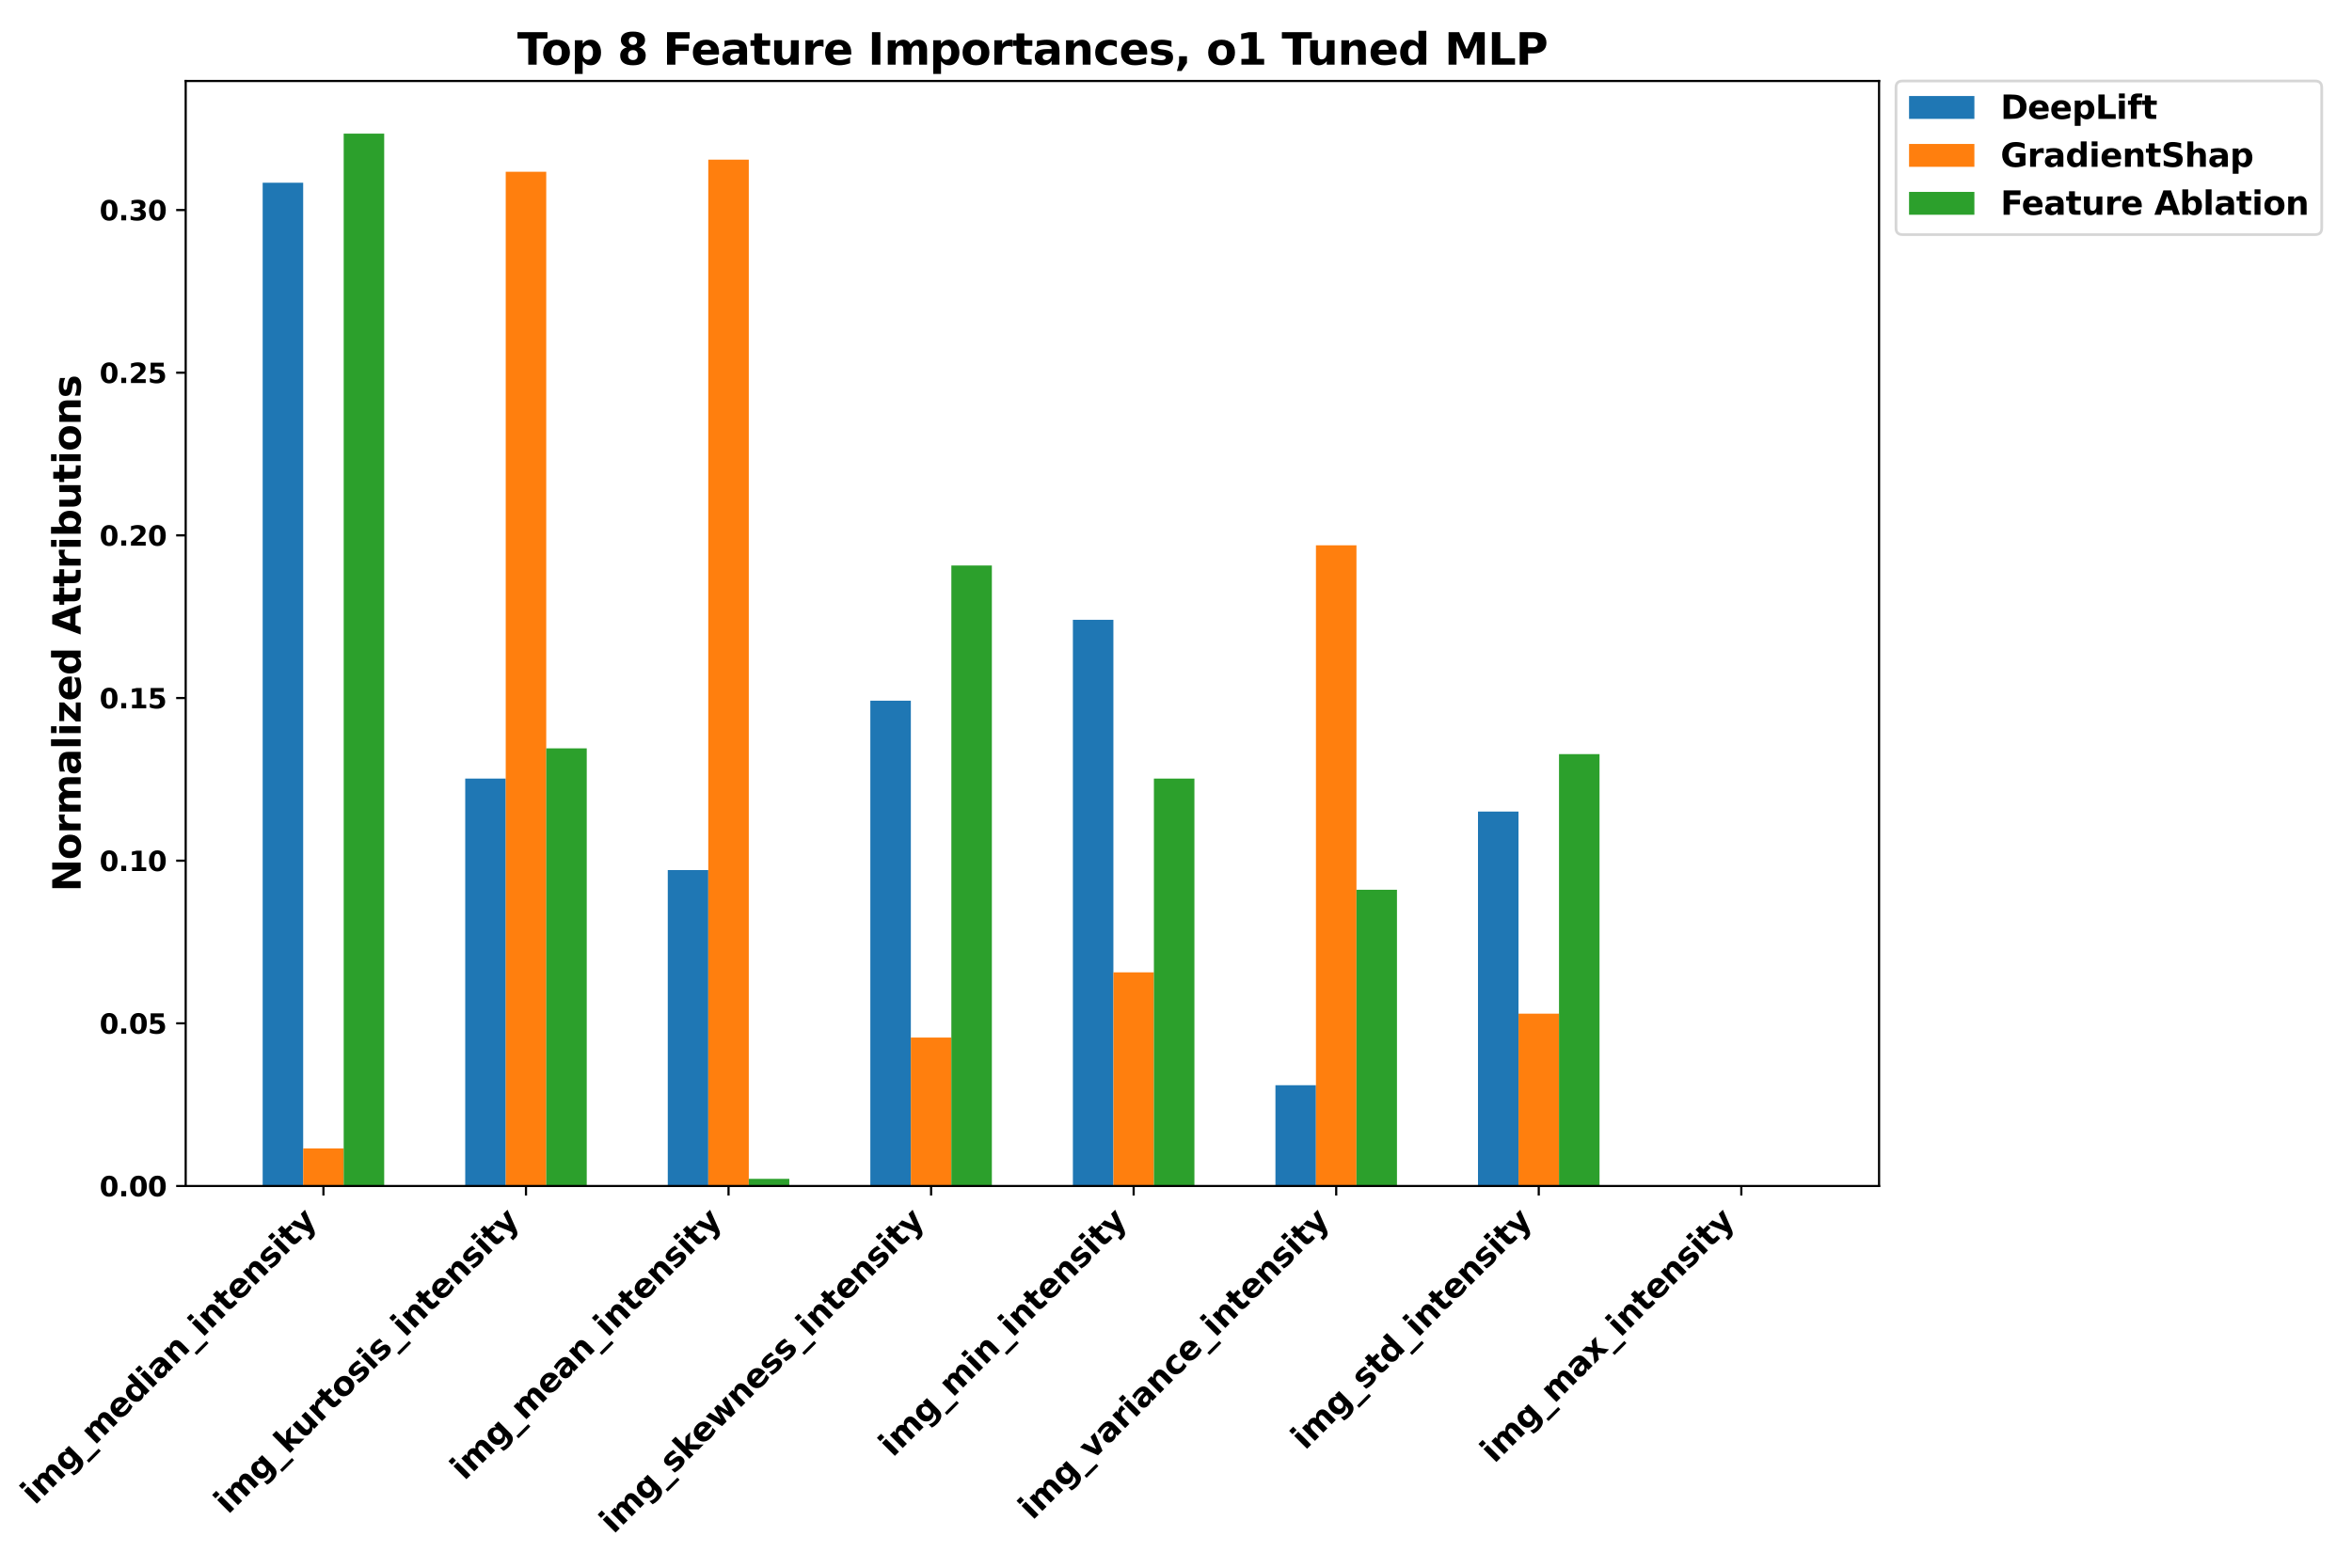 <?xml version="1.0" encoding="utf-8" standalone="no"?>
<!DOCTYPE svg PUBLIC "-//W3C//DTD SVG 1.1//EN"
  "http://www.w3.org/Graphics/SVG/1.1/DTD/svg11.dtd">
<svg xmlns:xlink="http://www.w3.org/1999/xlink" width="864pt" height="576pt" viewBox="0 0 864 576" xmlns="http://www.w3.org/2000/svg" version="1.1">
 <defs>
  <style type="text/css">*{stroke-linejoin: round; stroke-linecap: butt}</style>
 </defs>
 <g id="figure_1">
  <g id="patch_1">
   <path d="M 0 576 
L 864 576 
L 864 0 
L 0 0 
z
" style="fill: #ffffff"/>
  </g>
  <g id="axes_1">
   <g id="patch_2">
    <path d="M 68.213 435.757 
L 690.264 435.757 
L 690.264 29.76 
L 68.213 29.76 
z
" style="fill: #ffffff"/>
   </g>
   <g id="patch_3">
    <path d="M 96.488 435.757 
L 111.37 435.757 
L 111.37 67.148 
L 96.488 67.148 
z
" clip-path="url(#p196ca2ecf4)" style="fill: #1f77b4"/>
   </g>
   <g id="patch_4">
    <path d="M 170.896 435.757 
L 185.778 435.757 
L 185.778 286.071 
L 170.896 286.071 
z
" clip-path="url(#p196ca2ecf4)" style="fill: #1f77b4"/>
   </g>
   <g id="patch_5">
    <path d="M 245.304 435.757 
L 260.186 435.757 
L 260.186 319.686 
L 245.304 319.686 
z
" clip-path="url(#p196ca2ecf4)" style="fill: #1f77b4"/>
   </g>
   <g id="patch_6">
    <path d="M 319.712 435.757 
L 334.594 435.757 
L 334.594 257.449 
L 319.712 257.449 
z
" clip-path="url(#p196ca2ecf4)" style="fill: #1f77b4"/>
   </g>
   <g id="patch_7">
    <path d="M 394.12 435.757 
L 409.002 435.757 
L 409.002 227.733 
L 394.12 227.733 
z
" clip-path="url(#p196ca2ecf4)" style="fill: #1f77b4"/>
   </g>
   <g id="patch_8">
    <path d="M 468.528 435.757 
L 483.41 435.757 
L 483.41 398.725 
L 468.528 398.725 
z
" clip-path="url(#p196ca2ecf4)" style="fill: #1f77b4"/>
   </g>
   <g id="patch_9">
    <path d="M 542.936 435.757 
L 557.818 435.757 
L 557.818 298.192 
L 542.936 298.192 
z
" clip-path="url(#p196ca2ecf4)" style="fill: #1f77b4"/>
   </g>
   <g id="patch_10">
    <path d="M 617.344 435.757 
L 632.226 435.757 
L 632.226 435.757 
L 617.344 435.757 
z
" clip-path="url(#p196ca2ecf4)" style="fill: #1f77b4"/>
   </g>
   <g id="patch_11">
    <path d="M 111.37 435.757 
L 126.252 435.757 
L 126.252 421.962 
L 111.37 421.962 
z
" clip-path="url(#p196ca2ecf4)" style="fill: #ff7f0e"/>
   </g>
   <g id="patch_12">
    <path d="M 185.778 435.757 
L 200.66 435.757 
L 200.66 63.115 
L 185.778 63.115 
z
" clip-path="url(#p196ca2ecf4)" style="fill: #ff7f0e"/>
   </g>
   <g id="patch_13">
    <path d="M 260.186 435.757 
L 275.068 435.757 
L 275.068 58.66 
L 260.186 58.66 
z
" clip-path="url(#p196ca2ecf4)" style="fill: #ff7f0e"/>
   </g>
   <g id="patch_14">
    <path d="M 334.594 435.757 
L 349.475 435.757 
L 349.475 381.221 
L 334.594 381.221 
z
" clip-path="url(#p196ca2ecf4)" style="fill: #ff7f0e"/>
   </g>
   <g id="patch_15">
    <path d="M 409.002 435.757 
L 423.883 435.757 
L 423.883 357.248 
L 409.002 357.248 
z
" clip-path="url(#p196ca2ecf4)" style="fill: #ff7f0e"/>
   </g>
   <g id="patch_16">
    <path d="M 483.41 435.757 
L 498.291 435.757 
L 498.291 200.35 
L 483.41 200.35 
z
" clip-path="url(#p196ca2ecf4)" style="fill: #ff7f0e"/>
   </g>
   <g id="patch_17">
    <path d="M 557.818 435.757 
L 572.699 435.757 
L 572.699 372.446 
L 557.818 372.446 
z
" clip-path="url(#p196ca2ecf4)" style="fill: #ff7f0e"/>
   </g>
   <g id="patch_18">
    <path d="M 632.226 435.757 
L 647.107 435.757 
L 647.107 435.757 
L 632.226 435.757 
z
" clip-path="url(#p196ca2ecf4)" style="fill: #ff7f0e"/>
   </g>
   <g id="patch_19">
    <path d="M 126.252 435.757 
L 141.133 435.757 
L 141.133 49.093 
L 126.252 49.093 
z
" clip-path="url(#p196ca2ecf4)" style="fill: #2ca02c"/>
   </g>
   <g id="patch_20">
    <path d="M 200.66 435.757 
L 215.541 435.757 
L 215.541 274.949 
L 200.66 274.949 
z
" clip-path="url(#p196ca2ecf4)" style="fill: #2ca02c"/>
   </g>
   <g id="patch_21">
    <path d="M 275.068 435.757 
L 289.949 435.757 
L 289.949 433.132 
L 275.068 433.132 
z
" clip-path="url(#p196ca2ecf4)" style="fill: #2ca02c"/>
   </g>
   <g id="patch_22">
    <path d="M 349.475 435.757 
L 364.357 435.757 
L 364.357 207.778 
L 349.475 207.778 
z
" clip-path="url(#p196ca2ecf4)" style="fill: #2ca02c"/>
   </g>
   <g id="patch_23">
    <path d="M 423.883 435.757 
L 438.765 435.757 
L 438.765 286.067 
L 423.883 286.067 
z
" clip-path="url(#p196ca2ecf4)" style="fill: #2ca02c"/>
   </g>
   <g id="patch_24">
    <path d="M 498.291 435.757 
L 513.173 435.757 
L 513.173 326.905 
L 498.291 326.905 
z
" clip-path="url(#p196ca2ecf4)" style="fill: #2ca02c"/>
   </g>
   <g id="patch_25">
    <path d="M 572.699 435.757 
L 587.581 435.757 
L 587.581 277.08 
L 572.699 277.08 
z
" clip-path="url(#p196ca2ecf4)" style="fill: #2ca02c"/>
   </g>
   <g id="patch_26">
    <path d="M 647.107 435.757 
L 661.989 435.757 
L 661.989 435.757 
L 647.107 435.757 
z
" clip-path="url(#p196ca2ecf4)" style="fill: #2ca02c"/>
   </g>
   <g id="matplotlib.axis_1">
    <g id="xtick_1">
     <g id="line2d_1">
      <defs>
       <path id="m2db47a96be" d="M 0 0 
L 0 3.5 
" style="stroke: #000000; stroke-width: 0.8"/>
      </defs>
      <g>
       <use xlink:href="#m2db47a96be" x="118.811" y="435.757" style="stroke: #000000; stroke-width: 0.8"/>
      </g>
     </g>
     <g id="text_1">
      <!-- img_median_intensity -->
      <g transform="translate(12.807 553.208) rotate(-45) scale(0.12 -0.12)">
       <defs>
        <path id="DejaVuSans-Bold-69" d="M 538 3500 
L 1656 3500 
L 1656 0 
L 538 0 
L 538 3500 
z
M 538 4863 
L 1656 4863 
L 1656 3950 
L 538 3950 
L 538 4863 
z
" transform="scale(0.016)"/>
        <path id="DejaVuSans-Bold-6d" d="M 3781 2919 
Q 3994 3244 4286 3414 
Q 4578 3584 4928 3584 
Q 5531 3584 5847 3212 
Q 6163 2841 6163 2131 
L 6163 0 
L 5038 0 
L 5038 1825 
Q 5041 1866 5042 1909 
Q 5044 1953 5044 2034 
Q 5044 2406 4934 2573 
Q 4825 2741 4581 2741 
Q 4263 2741 4089 2478 
Q 3916 2216 3909 1719 
L 3909 0 
L 2784 0 
L 2784 1825 
Q 2784 2406 2684 2573 
Q 2584 2741 2328 2741 
Q 2006 2741 1831 2477 
Q 1656 2213 1656 1722 
L 1656 0 
L 531 0 
L 531 3500 
L 1656 3500 
L 1656 2988 
Q 1863 3284 2130 3434 
Q 2397 3584 2719 3584 
Q 3081 3584 3359 3409 
Q 3638 3234 3781 2919 
z
" transform="scale(0.016)"/>
        <path id="DejaVuSans-Bold-67" d="M 2919 594 
Q 2688 288 2409 144 
Q 2131 0 1766 0 
Q 1125 0 706 504 
Q 288 1009 288 1791 
Q 288 2575 706 3076 
Q 1125 3578 1766 3578 
Q 2131 3578 2409 3434 
Q 2688 3291 2919 2981 
L 2919 3500 
L 4044 3500 
L 4044 353 
Q 4044 -491 3511 -936 
Q 2978 -1381 1966 -1381 
Q 1638 -1381 1331 -1331 
Q 1025 -1281 716 -1178 
L 716 -306 
Q 1009 -475 1290 -558 
Q 1572 -641 1856 -641 
Q 2406 -641 2662 -400 
Q 2919 -159 2919 353 
L 2919 594 
z
M 2181 2772 
Q 1834 2772 1640 2515 
Q 1447 2259 1447 1791 
Q 1447 1309 1634 1061 
Q 1822 813 2181 813 
Q 2531 813 2725 1069 
Q 2919 1325 2919 1791 
Q 2919 2259 2725 2515 
Q 2531 2772 2181 2772 
z
" transform="scale(0.016)"/>
        <path id="DejaVuSans-Bold-5f" d="M 3200 -916 
L 3200 -1509 
L 0 -1509 
L 0 -916 
L 3200 -916 
z
" transform="scale(0.016)"/>
        <path id="DejaVuSans-Bold-65" d="M 4031 1759 
L 4031 1441 
L 1416 1441 
Q 1456 1047 1700 850 
Q 1944 653 2381 653 
Q 2734 653 3104 758 
Q 3475 863 3866 1075 
L 3866 213 
Q 3469 63 3072 -14 
Q 2675 -91 2278 -91 
Q 1328 -91 801 392 
Q 275 875 275 1747 
Q 275 2603 792 3093 
Q 1309 3584 2216 3584 
Q 3041 3584 3536 3087 
Q 4031 2591 4031 1759 
z
M 2881 2131 
Q 2881 2450 2695 2645 
Q 2509 2841 2209 2841 
Q 1884 2841 1681 2658 
Q 1478 2475 1428 2131 
L 2881 2131 
z
" transform="scale(0.016)"/>
        <path id="DejaVuSans-Bold-64" d="M 2919 2988 
L 2919 4863 
L 4044 4863 
L 4044 0 
L 2919 0 
L 2919 506 
Q 2688 197 2409 53 
Q 2131 -91 1766 -91 
Q 1119 -91 703 423 
Q 288 938 288 1747 
Q 288 2556 703 3070 
Q 1119 3584 1766 3584 
Q 2128 3584 2408 3439 
Q 2688 3294 2919 2988 
z
M 2181 722 
Q 2541 722 2730 984 
Q 2919 1247 2919 1747 
Q 2919 2247 2730 2509 
Q 2541 2772 2181 2772 
Q 1825 2772 1636 2509 
Q 1447 2247 1447 1747 
Q 1447 1247 1636 984 
Q 1825 722 2181 722 
z
" transform="scale(0.016)"/>
        <path id="DejaVuSans-Bold-61" d="M 2106 1575 
Q 1756 1575 1579 1456 
Q 1403 1338 1403 1106 
Q 1403 894 1545 773 
Q 1688 653 1941 653 
Q 2256 653 2472 879 
Q 2688 1106 2688 1447 
L 2688 1575 
L 2106 1575 
z
M 3816 1997 
L 3816 0 
L 2688 0 
L 2688 519 
Q 2463 200 2181 54 
Q 1900 -91 1497 -91 
Q 953 -91 614 226 
Q 275 544 275 1050 
Q 275 1666 698 1953 
Q 1122 2241 2028 2241 
L 2688 2241 
L 2688 2328 
Q 2688 2594 2478 2717 
Q 2269 2841 1825 2841 
Q 1466 2841 1156 2769 
Q 847 2697 581 2553 
L 581 3406 
Q 941 3494 1303 3539 
Q 1666 3584 2028 3584 
Q 2975 3584 3395 3211 
Q 3816 2838 3816 1997 
z
" transform="scale(0.016)"/>
        <path id="DejaVuSans-Bold-6e" d="M 4056 2131 
L 4056 0 
L 2931 0 
L 2931 347 
L 2931 1631 
Q 2931 2084 2911 2256 
Q 2891 2428 2841 2509 
Q 2775 2619 2662 2680 
Q 2550 2741 2406 2741 
Q 2056 2741 1856 2470 
Q 1656 2200 1656 1722 
L 1656 0 
L 538 0 
L 538 3500 
L 1656 3500 
L 1656 2988 
Q 1909 3294 2193 3439 
Q 2478 3584 2822 3584 
Q 3428 3584 3742 3212 
Q 4056 2841 4056 2131 
z
" transform="scale(0.016)"/>
        <path id="DejaVuSans-Bold-74" d="M 1759 4494 
L 1759 3500 
L 2913 3500 
L 2913 2700 
L 1759 2700 
L 1759 1216 
Q 1759 972 1856 886 
Q 1953 800 2241 800 
L 2816 800 
L 2816 0 
L 1856 0 
Q 1194 0 917 276 
Q 641 553 641 1216 
L 641 2700 
L 84 2700 
L 84 3500 
L 641 3500 
L 641 4494 
L 1759 4494 
z
" transform="scale(0.016)"/>
        <path id="DejaVuSans-Bold-73" d="M 3272 3391 
L 3272 2541 
Q 2913 2691 2578 2766 
Q 2244 2841 1947 2841 
Q 1628 2841 1473 2761 
Q 1319 2681 1319 2516 
Q 1319 2381 1436 2309 
Q 1553 2238 1856 2203 
L 2053 2175 
Q 2913 2066 3209 1816 
Q 3506 1566 3506 1031 
Q 3506 472 3093 190 
Q 2681 -91 1863 -91 
Q 1516 -91 1145 -36 
Q 775 19 384 128 
L 384 978 
Q 719 816 1070 734 
Q 1422 653 1784 653 
Q 2113 653 2278 743 
Q 2444 834 2444 1013 
Q 2444 1163 2330 1236 
Q 2216 1309 1875 1350 
L 1678 1375 
Q 931 1469 631 1722 
Q 331 1975 331 2491 
Q 331 3047 712 3315 
Q 1094 3584 1881 3584 
Q 2191 3584 2531 3537 
Q 2872 3491 3272 3391 
z
" transform="scale(0.016)"/>
        <path id="DejaVuSans-Bold-79" d="M 78 3500 
L 1197 3500 
L 2138 1125 
L 2938 3500 
L 4056 3500 
L 2584 -331 
Q 2363 -916 2067 -1148 
Q 1772 -1381 1288 -1381 
L 641 -1381 
L 641 -647 
L 991 -647 
Q 1275 -647 1404 -556 
Q 1534 -466 1606 -231 
L 1638 -134 
L 78 3500 
z
" transform="scale(0.016)"/>
       </defs>
       <use xlink:href="#DejaVuSans-Bold-69"/>
       <use xlink:href="#DejaVuSans-Bold-6d" transform="translate(34.277 0)"/>
       <use xlink:href="#DejaVuSans-Bold-67" transform="translate(138.477 0)"/>
       <use xlink:href="#DejaVuSans-Bold-5f" transform="translate(210.059 0)"/>
       <use xlink:href="#DejaVuSans-Bold-6d" transform="translate(260.059 0)"/>
       <use xlink:href="#DejaVuSans-Bold-65" transform="translate(364.258 0)"/>
       <use xlink:href="#DejaVuSans-Bold-64" transform="translate(432.08 0)"/>
       <use xlink:href="#DejaVuSans-Bold-69" transform="translate(503.662 0)"/>
       <use xlink:href="#DejaVuSans-Bold-61" transform="translate(537.939 0)"/>
       <use xlink:href="#DejaVuSans-Bold-6e" transform="translate(605.42 0)"/>
       <use xlink:href="#DejaVuSans-Bold-5f" transform="translate(676.611 0)"/>
       <use xlink:href="#DejaVuSans-Bold-69" transform="translate(726.611 0)"/>
       <use xlink:href="#DejaVuSans-Bold-6e" transform="translate(760.889 0)"/>
       <use xlink:href="#DejaVuSans-Bold-74" transform="translate(832.08 0)"/>
       <use xlink:href="#DejaVuSans-Bold-65" transform="translate(879.883 0)"/>
       <use xlink:href="#DejaVuSans-Bold-6e" transform="translate(947.705 0)"/>
       <use xlink:href="#DejaVuSans-Bold-73" transform="translate(1018.896 0)"/>
       <use xlink:href="#DejaVuSans-Bold-69" transform="translate(1078.418 0)"/>
       <use xlink:href="#DejaVuSans-Bold-74" transform="translate(1112.695 0)"/>
       <use xlink:href="#DejaVuSans-Bold-79" transform="translate(1160.498 0)"/>
      </g>
     </g>
    </g>
    <g id="xtick_2">
     <g id="line2d_2">
      <g>
       <use xlink:href="#m2db47a96be" x="193.219" y="435.757" style="stroke: #000000; stroke-width: 0.8"/>
      </g>
     </g>
     <g id="text_2">
      <!-- img_kurtosis_intensity -->
      <g transform="translate(83.8 556.623) rotate(-45) scale(0.12 -0.12)">
       <defs>
        <path id="DejaVuSans-Bold-6b" d="M 538 4863 
L 1656 4863 
L 1656 2216 
L 2944 3500 
L 4244 3500 
L 2534 1894 
L 4378 0 
L 3022 0 
L 1656 1459 
L 1656 0 
L 538 0 
L 538 4863 
z
" transform="scale(0.016)"/>
        <path id="DejaVuSans-Bold-75" d="M 500 1363 
L 500 3500 
L 1625 3500 
L 1625 3150 
Q 1625 2866 1622 2436 
Q 1619 2006 1619 1863 
Q 1619 1441 1641 1255 
Q 1663 1069 1716 984 
Q 1784 875 1895 815 
Q 2006 756 2150 756 
Q 2500 756 2700 1025 
Q 2900 1294 2900 1772 
L 2900 3500 
L 4019 3500 
L 4019 0 
L 2900 0 
L 2900 506 
Q 2647 200 2364 54 
Q 2081 -91 1741 -91 
Q 1134 -91 817 281 
Q 500 653 500 1363 
z
" transform="scale(0.016)"/>
        <path id="DejaVuSans-Bold-72" d="M 3138 2547 
Q 2991 2616 2845 2648 
Q 2700 2681 2553 2681 
Q 2122 2681 1889 2404 
Q 1656 2128 1656 1613 
L 1656 0 
L 538 0 
L 538 3500 
L 1656 3500 
L 1656 2925 
Q 1872 3269 2151 3426 
Q 2431 3584 2822 3584 
Q 2878 3584 2943 3579 
Q 3009 3575 3134 3559 
L 3138 2547 
z
" transform="scale(0.016)"/>
        <path id="DejaVuSans-Bold-6f" d="M 2203 2784 
Q 1831 2784 1636 2517 
Q 1441 2250 1441 1747 
Q 1441 1244 1636 976 
Q 1831 709 2203 709 
Q 2569 709 2762 976 
Q 2956 1244 2956 1747 
Q 2956 2250 2762 2517 
Q 2569 2784 2203 2784 
z
M 2203 3584 
Q 3106 3584 3614 3096 
Q 4122 2609 4122 1747 
Q 4122 884 3614 396 
Q 3106 -91 2203 -91 
Q 1297 -91 786 396 
Q 275 884 275 1747 
Q 275 2609 786 3096 
Q 1297 3584 2203 3584 
z
" transform="scale(0.016)"/>
       </defs>
       <use xlink:href="#DejaVuSans-Bold-69"/>
       <use xlink:href="#DejaVuSans-Bold-6d" transform="translate(34.277 0)"/>
       <use xlink:href="#DejaVuSans-Bold-67" transform="translate(138.477 0)"/>
       <use xlink:href="#DejaVuSans-Bold-5f" transform="translate(210.059 0)"/>
       <use xlink:href="#DejaVuSans-Bold-6b" transform="translate(260.059 0)"/>
       <use xlink:href="#DejaVuSans-Bold-75" transform="translate(326.562 0)"/>
       <use xlink:href="#DejaVuSans-Bold-72" transform="translate(397.754 0)"/>
       <use xlink:href="#DejaVuSans-Bold-74" transform="translate(447.07 0)"/>
       <use xlink:href="#DejaVuSans-Bold-6f" transform="translate(494.873 0)"/>
       <use xlink:href="#DejaVuSans-Bold-73" transform="translate(563.574 0)"/>
       <use xlink:href="#DejaVuSans-Bold-69" transform="translate(623.096 0)"/>
       <use xlink:href="#DejaVuSans-Bold-73" transform="translate(657.373 0)"/>
       <use xlink:href="#DejaVuSans-Bold-5f" transform="translate(716.895 0)"/>
       <use xlink:href="#DejaVuSans-Bold-69" transform="translate(766.895 0)"/>
       <use xlink:href="#DejaVuSans-Bold-6e" transform="translate(801.172 0)"/>
       <use xlink:href="#DejaVuSans-Bold-74" transform="translate(872.363 0)"/>
       <use xlink:href="#DejaVuSans-Bold-65" transform="translate(920.166 0)"/>
       <use xlink:href="#DejaVuSans-Bold-6e" transform="translate(987.988 0)"/>
       <use xlink:href="#DejaVuSans-Bold-73" transform="translate(1059.18 0)"/>
       <use xlink:href="#DejaVuSans-Bold-69" transform="translate(1118.701 0)"/>
       <use xlink:href="#DejaVuSans-Bold-74" transform="translate(1152.979 0)"/>
       <use xlink:href="#DejaVuSans-Bold-79" transform="translate(1200.781 0)"/>
      </g>
     </g>
    </g>
    <g id="xtick_3">
     <g id="line2d_3">
      <g>
       <use xlink:href="#m2db47a96be" x="267.627" y="435.757" style="stroke: #000000; stroke-width: 0.8"/>
      </g>
     </g>
     <g id="text_3">
      <!-- img_mean_intensity -->
      <g transform="translate(170.605 544.225) rotate(-45) scale(0.12 -0.12)">
       <use xlink:href="#DejaVuSans-Bold-69"/>
       <use xlink:href="#DejaVuSans-Bold-6d" transform="translate(34.277 0)"/>
       <use xlink:href="#DejaVuSans-Bold-67" transform="translate(138.477 0)"/>
       <use xlink:href="#DejaVuSans-Bold-5f" transform="translate(210.059 0)"/>
       <use xlink:href="#DejaVuSans-Bold-6d" transform="translate(260.059 0)"/>
       <use xlink:href="#DejaVuSans-Bold-65" transform="translate(364.258 0)"/>
       <use xlink:href="#DejaVuSans-Bold-61" transform="translate(432.08 0)"/>
       <use xlink:href="#DejaVuSans-Bold-6e" transform="translate(499.561 0)"/>
       <use xlink:href="#DejaVuSans-Bold-5f" transform="translate(570.752 0)"/>
       <use xlink:href="#DejaVuSans-Bold-69" transform="translate(620.752 0)"/>
       <use xlink:href="#DejaVuSans-Bold-6e" transform="translate(655.029 0)"/>
       <use xlink:href="#DejaVuSans-Bold-74" transform="translate(726.221 0)"/>
       <use xlink:href="#DejaVuSans-Bold-65" transform="translate(774.023 0)"/>
       <use xlink:href="#DejaVuSans-Bold-6e" transform="translate(841.846 0)"/>
       <use xlink:href="#DejaVuSans-Bold-73" transform="translate(913.037 0)"/>
       <use xlink:href="#DejaVuSans-Bold-69" transform="translate(972.559 0)"/>
       <use xlink:href="#DejaVuSans-Bold-74" transform="translate(1006.836 0)"/>
       <use xlink:href="#DejaVuSans-Bold-79" transform="translate(1054.639 0)"/>
      </g>
     </g>
    </g>
    <g id="xtick_4">
     <g id="line2d_4">
      <g>
       <use xlink:href="#m2db47a96be" x="342.035" y="435.757" style="stroke: #000000; stroke-width: 0.8"/>
      </g>
     </g>
     <g id="text_4">
      <!-- img_skewness_intensity -->
      <g transform="translate(225.416 563.822) rotate(-45) scale(0.12 -0.12)">
       <defs>
        <path id="DejaVuSans-Bold-77" d="M 225 3500 
L 1313 3500 
L 1900 1088 
L 2491 3500 
L 3425 3500 
L 4013 1113 
L 4603 3500 
L 5691 3500 
L 4769 0 
L 3547 0 
L 2956 2406 
L 2369 0 
L 1147 0 
L 225 3500 
z
" transform="scale(0.016)"/>
       </defs>
       <use xlink:href="#DejaVuSans-Bold-69"/>
       <use xlink:href="#DejaVuSans-Bold-6d" transform="translate(34.277 0)"/>
       <use xlink:href="#DejaVuSans-Bold-67" transform="translate(138.477 0)"/>
       <use xlink:href="#DejaVuSans-Bold-5f" transform="translate(210.059 0)"/>
       <use xlink:href="#DejaVuSans-Bold-73" transform="translate(260.059 0)"/>
       <use xlink:href="#DejaVuSans-Bold-6b" transform="translate(319.58 0)"/>
       <use xlink:href="#DejaVuSans-Bold-65" transform="translate(383.459 0)"/>
       <use xlink:href="#DejaVuSans-Bold-77" transform="translate(451.281 0)"/>
       <use xlink:href="#DejaVuSans-Bold-6e" transform="translate(543.664 0)"/>
       <use xlink:href="#DejaVuSans-Bold-65" transform="translate(614.855 0)"/>
       <use xlink:href="#DejaVuSans-Bold-73" transform="translate(682.678 0)"/>
       <use xlink:href="#DejaVuSans-Bold-73" transform="translate(742.199 0)"/>
       <use xlink:href="#DejaVuSans-Bold-5f" transform="translate(801.721 0)"/>
       <use xlink:href="#DejaVuSans-Bold-69" transform="translate(851.721 0)"/>
       <use xlink:href="#DejaVuSans-Bold-6e" transform="translate(885.998 0)"/>
       <use xlink:href="#DejaVuSans-Bold-74" transform="translate(957.189 0)"/>
       <use xlink:href="#DejaVuSans-Bold-65" transform="translate(1004.992 0)"/>
       <use xlink:href="#DejaVuSans-Bold-6e" transform="translate(1072.814 0)"/>
       <use xlink:href="#DejaVuSans-Bold-73" transform="translate(1144.006 0)"/>
       <use xlink:href="#DejaVuSans-Bold-69" transform="translate(1203.527 0)"/>
       <use xlink:href="#DejaVuSans-Bold-74" transform="translate(1237.805 0)"/>
       <use xlink:href="#DejaVuSans-Bold-79" transform="translate(1285.607 0)"/>
      </g>
     </g>
    </g>
    <g id="xtick_5">
     <g id="line2d_5">
      <g>
       <use xlink:href="#m2db47a96be" x="416.443" y="435.757" style="stroke: #000000; stroke-width: 0.8"/>
      </g>
     </g>
     <g id="text_5">
      <!-- img_min_intensity -->
      <g transform="translate(327.994 535.653) rotate(-45) scale(0.12 -0.12)">
       <use xlink:href="#DejaVuSans-Bold-69"/>
       <use xlink:href="#DejaVuSans-Bold-6d" transform="translate(34.277 0)"/>
       <use xlink:href="#DejaVuSans-Bold-67" transform="translate(138.477 0)"/>
       <use xlink:href="#DejaVuSans-Bold-5f" transform="translate(210.059 0)"/>
       <use xlink:href="#DejaVuSans-Bold-6d" transform="translate(260.059 0)"/>
       <use xlink:href="#DejaVuSans-Bold-69" transform="translate(364.258 0)"/>
       <use xlink:href="#DejaVuSans-Bold-6e" transform="translate(398.535 0)"/>
       <use xlink:href="#DejaVuSans-Bold-5f" transform="translate(469.727 0)"/>
       <use xlink:href="#DejaVuSans-Bold-69" transform="translate(519.727 0)"/>
       <use xlink:href="#DejaVuSans-Bold-6e" transform="translate(554.004 0)"/>
       <use xlink:href="#DejaVuSans-Bold-74" transform="translate(625.195 0)"/>
       <use xlink:href="#DejaVuSans-Bold-65" transform="translate(672.998 0)"/>
       <use xlink:href="#DejaVuSans-Bold-6e" transform="translate(740.82 0)"/>
       <use xlink:href="#DejaVuSans-Bold-73" transform="translate(812.012 0)"/>
       <use xlink:href="#DejaVuSans-Bold-69" transform="translate(871.533 0)"/>
       <use xlink:href="#DejaVuSans-Bold-74" transform="translate(905.811 0)"/>
       <use xlink:href="#DejaVuSans-Bold-79" transform="translate(953.613 0)"/>
      </g>
     </g>
    </g>
    <g id="xtick_6">
     <g id="line2d_6">
      <g>
       <use xlink:href="#m2db47a96be" x="490.851" y="435.757" style="stroke: #000000; stroke-width: 0.8"/>
      </g>
     </g>
     <g id="text_6">
      <!-- img_variance_intensity -->
      <g transform="translate(379.29 558.764) rotate(-45) scale(0.12 -0.12)">
       <defs>
        <path id="DejaVuSans-Bold-76" d="M 97 3500 
L 1216 3500 
L 2088 1081 
L 2956 3500 
L 4078 3500 
L 2700 0 
L 1472 0 
L 97 3500 
z
" transform="scale(0.016)"/>
        <path id="DejaVuSans-Bold-63" d="M 3366 3391 
L 3366 2478 
Q 3138 2634 2908 2709 
Q 2678 2784 2431 2784 
Q 1963 2784 1702 2511 
Q 1441 2238 1441 1747 
Q 1441 1256 1702 982 
Q 1963 709 2431 709 
Q 2694 709 2930 787 
Q 3166 866 3366 1019 
L 3366 103 
Q 3103 6 2833 -42 
Q 2563 -91 2291 -91 
Q 1344 -91 809 395 
Q 275 881 275 1747 
Q 275 2613 809 3098 
Q 1344 3584 2291 3584 
Q 2566 3584 2833 3536 
Q 3100 3488 3366 3391 
z
" transform="scale(0.016)"/>
       </defs>
       <use xlink:href="#DejaVuSans-Bold-69"/>
       <use xlink:href="#DejaVuSans-Bold-6d" transform="translate(34.277 0)"/>
       <use xlink:href="#DejaVuSans-Bold-67" transform="translate(138.477 0)"/>
       <use xlink:href="#DejaVuSans-Bold-5f" transform="translate(210.059 0)"/>
       <use xlink:href="#DejaVuSans-Bold-76" transform="translate(260.059 0)"/>
       <use xlink:href="#DejaVuSans-Bold-61" transform="translate(325.244 0)"/>
       <use xlink:href="#DejaVuSans-Bold-72" transform="translate(392.725 0)"/>
       <use xlink:href="#DejaVuSans-Bold-69" transform="translate(442.041 0)"/>
       <use xlink:href="#DejaVuSans-Bold-61" transform="translate(476.318 0)"/>
       <use xlink:href="#DejaVuSans-Bold-6e" transform="translate(543.799 0)"/>
       <use xlink:href="#DejaVuSans-Bold-63" transform="translate(614.99 0)"/>
       <use xlink:href="#DejaVuSans-Bold-65" transform="translate(674.268 0)"/>
       <use xlink:href="#DejaVuSans-Bold-5f" transform="translate(742.09 0)"/>
       <use xlink:href="#DejaVuSans-Bold-69" transform="translate(792.09 0)"/>
       <use xlink:href="#DejaVuSans-Bold-6e" transform="translate(826.367 0)"/>
       <use xlink:href="#DejaVuSans-Bold-74" transform="translate(897.559 0)"/>
       <use xlink:href="#DejaVuSans-Bold-65" transform="translate(945.361 0)"/>
       <use xlink:href="#DejaVuSans-Bold-6e" transform="translate(1013.184 0)"/>
       <use xlink:href="#DejaVuSans-Bold-73" transform="translate(1084.375 0)"/>
       <use xlink:href="#DejaVuSans-Bold-69" transform="translate(1143.896 0)"/>
       <use xlink:href="#DejaVuSans-Bold-74" transform="translate(1178.174 0)"/>
       <use xlink:href="#DejaVuSans-Bold-79" transform="translate(1225.977 0)"/>
      </g>
     </g>
    </g>
    <g id="xtick_7">
     <g id="line2d_7">
      <g>
       <use xlink:href="#m2db47a96be" x="565.259" y="435.757" style="stroke: #000000; stroke-width: 0.8"/>
      </g>
     </g>
     <g id="text_7">
      <!-- img_std_intensity -->
      <g transform="translate(479.422 533.041) rotate(-45) scale(0.12 -0.12)">
       <use xlink:href="#DejaVuSans-Bold-69"/>
       <use xlink:href="#DejaVuSans-Bold-6d" transform="translate(34.277 0)"/>
       <use xlink:href="#DejaVuSans-Bold-67" transform="translate(138.477 0)"/>
       <use xlink:href="#DejaVuSans-Bold-5f" transform="translate(210.059 0)"/>
       <use xlink:href="#DejaVuSans-Bold-73" transform="translate(260.059 0)"/>
       <use xlink:href="#DejaVuSans-Bold-74" transform="translate(319.58 0)"/>
       <use xlink:href="#DejaVuSans-Bold-64" transform="translate(367.383 0)"/>
       <use xlink:href="#DejaVuSans-Bold-5f" transform="translate(438.965 0)"/>
       <use xlink:href="#DejaVuSans-Bold-69" transform="translate(488.965 0)"/>
       <use xlink:href="#DejaVuSans-Bold-6e" transform="translate(523.242 0)"/>
       <use xlink:href="#DejaVuSans-Bold-74" transform="translate(594.434 0)"/>
       <use xlink:href="#DejaVuSans-Bold-65" transform="translate(642.236 0)"/>
       <use xlink:href="#DejaVuSans-Bold-6e" transform="translate(710.059 0)"/>
       <use xlink:href="#DejaVuSans-Bold-73" transform="translate(781.25 0)"/>
       <use xlink:href="#DejaVuSans-Bold-69" transform="translate(840.771 0)"/>
       <use xlink:href="#DejaVuSans-Bold-74" transform="translate(875.049 0)"/>
       <use xlink:href="#DejaVuSans-Bold-79" transform="translate(922.852 0)"/>
      </g>
     </g>
    </g>
    <g id="xtick_8">
     <g id="line2d_8">
      <g>
       <use xlink:href="#m2db47a96be" x="639.667" y="435.757" style="stroke: #000000; stroke-width: 0.8"/>
      </g>
     </g>
     <g id="text_8">
      <!-- img_max_intensity -->
      <g transform="translate(548.968 537.903) rotate(-45) scale(0.12 -0.12)">
       <defs>
        <path id="DejaVuSans-Bold-78" d="M 1422 1791 
L 159 3500 
L 1344 3500 
L 2059 2463 
L 2784 3500 
L 3969 3500 
L 2706 1797 
L 4031 0 
L 2847 0 
L 2059 1106 
L 1281 0 
L 97 0 
L 1422 1791 
z
" transform="scale(0.016)"/>
       </defs>
       <use xlink:href="#DejaVuSans-Bold-69"/>
       <use xlink:href="#DejaVuSans-Bold-6d" transform="translate(34.277 0)"/>
       <use xlink:href="#DejaVuSans-Bold-67" transform="translate(138.477 0)"/>
       <use xlink:href="#DejaVuSans-Bold-5f" transform="translate(210.059 0)"/>
       <use xlink:href="#DejaVuSans-Bold-6d" transform="translate(260.059 0)"/>
       <use xlink:href="#DejaVuSans-Bold-61" transform="translate(364.258 0)"/>
       <use xlink:href="#DejaVuSans-Bold-78" transform="translate(431.738 0)"/>
       <use xlink:href="#DejaVuSans-Bold-5f" transform="translate(496.24 0)"/>
       <use xlink:href="#DejaVuSans-Bold-69" transform="translate(546.24 0)"/>
       <use xlink:href="#DejaVuSans-Bold-6e" transform="translate(580.518 0)"/>
       <use xlink:href="#DejaVuSans-Bold-74" transform="translate(651.709 0)"/>
       <use xlink:href="#DejaVuSans-Bold-65" transform="translate(699.512 0)"/>
       <use xlink:href="#DejaVuSans-Bold-6e" transform="translate(767.334 0)"/>
       <use xlink:href="#DejaVuSans-Bold-73" transform="translate(838.525 0)"/>
       <use xlink:href="#DejaVuSans-Bold-69" transform="translate(898.047 0)"/>
       <use xlink:href="#DejaVuSans-Bold-74" transform="translate(932.324 0)"/>
       <use xlink:href="#DejaVuSans-Bold-79" transform="translate(980.127 0)"/>
      </g>
     </g>
    </g>
   </g>
   <g id="matplotlib.axis_2">
    <g id="ytick_1">
     <g id="line2d_9">
      <defs>
       <path id="m91d6205a99" d="M 0 0 
L -3.5 0 
" style="stroke: #000000; stroke-width: 0.8"/>
      </defs>
      <g>
       <use xlink:href="#m91d6205a99" x="68.213" y="435.757" style="stroke: #000000; stroke-width: 0.8"/>
      </g>
     </g>
     <g id="text_9">
      <!-- 0.00 -->
      <g transform="translate(36.541 439.557) scale(0.1 -0.1)">
       <defs>
        <path id="DejaVuSans-Bold-30" d="M 2944 2338 
Q 2944 3213 2780 3570 
Q 2616 3928 2228 3928 
Q 1841 3928 1675 3570 
Q 1509 3213 1509 2338 
Q 1509 1453 1675 1090 
Q 1841 728 2228 728 
Q 2613 728 2778 1090 
Q 2944 1453 2944 2338 
z
M 4147 2328 
Q 4147 1169 3647 539 
Q 3147 -91 2228 -91 
Q 1306 -91 806 539 
Q 306 1169 306 2328 
Q 306 3491 806 4120 
Q 1306 4750 2228 4750 
Q 3147 4750 3647 4120 
Q 4147 3491 4147 2328 
z
" transform="scale(0.016)"/>
        <path id="DejaVuSans-Bold-2e" d="M 653 1209 
L 1778 1209 
L 1778 0 
L 653 0 
L 653 1209 
z
" transform="scale(0.016)"/>
       </defs>
       <use xlink:href="#DejaVuSans-Bold-30"/>
       <use xlink:href="#DejaVuSans-Bold-2e" transform="translate(69.58 0)"/>
       <use xlink:href="#DejaVuSans-Bold-30" transform="translate(107.568 0)"/>
       <use xlink:href="#DejaVuSans-Bold-30" transform="translate(177.148 0)"/>
      </g>
     </g>
    </g>
    <g id="ytick_2">
     <g id="line2d_10">
      <g>
       <use xlink:href="#m91d6205a99" x="68.213" y="375.992" style="stroke: #000000; stroke-width: 0.8"/>
      </g>
     </g>
     <g id="text_10">
      <!-- 0.05 -->
      <g transform="translate(36.541 379.792) scale(0.1 -0.1)">
       <defs>
        <path id="DejaVuSans-Bold-35" d="M 678 4666 
L 3669 4666 
L 3669 3781 
L 1638 3781 
L 1638 3059 
Q 1775 3097 1914 3117 
Q 2053 3138 2203 3138 
Q 3056 3138 3531 2711 
Q 4006 2284 4006 1522 
Q 4006 766 3489 337 
Q 2972 -91 2053 -91 
Q 1656 -91 1267 -14 
Q 878 63 494 219 
L 494 1166 
Q 875 947 1217 837 
Q 1559 728 1863 728 
Q 2300 728 2551 942 
Q 2803 1156 2803 1522 
Q 2803 1891 2551 2103 
Q 2300 2316 1863 2316 
Q 1603 2316 1309 2248 
Q 1016 2181 678 2041 
L 678 4666 
z
" transform="scale(0.016)"/>
       </defs>
       <use xlink:href="#DejaVuSans-Bold-30"/>
       <use xlink:href="#DejaVuSans-Bold-2e" transform="translate(69.58 0)"/>
       <use xlink:href="#DejaVuSans-Bold-30" transform="translate(107.568 0)"/>
       <use xlink:href="#DejaVuSans-Bold-35" transform="translate(177.148 0)"/>
      </g>
     </g>
    </g>
    <g id="ytick_3">
     <g id="line2d_11">
      <g>
       <use xlink:href="#m91d6205a99" x="68.213" y="316.228" style="stroke: #000000; stroke-width: 0.8"/>
      </g>
     </g>
     <g id="text_11">
      <!-- 0.10 -->
      <g transform="translate(36.541 320.027) scale(0.1 -0.1)">
       <defs>
        <path id="DejaVuSans-Bold-31" d="M 750 831 
L 1813 831 
L 1813 3847 
L 722 3622 
L 722 4441 
L 1806 4666 
L 2950 4666 
L 2950 831 
L 4013 831 
L 4013 0 
L 750 0 
L 750 831 
z
" transform="scale(0.016)"/>
       </defs>
       <use xlink:href="#DejaVuSans-Bold-30"/>
       <use xlink:href="#DejaVuSans-Bold-2e" transform="translate(69.58 0)"/>
       <use xlink:href="#DejaVuSans-Bold-31" transform="translate(107.568 0)"/>
       <use xlink:href="#DejaVuSans-Bold-30" transform="translate(177.148 0)"/>
      </g>
     </g>
    </g>
    <g id="ytick_4">
     <g id="line2d_12">
      <g>
       <use xlink:href="#m91d6205a99" x="68.213" y="256.463" style="stroke: #000000; stroke-width: 0.8"/>
      </g>
     </g>
     <g id="text_12">
      <!-- 0.15 -->
      <g transform="translate(36.541 260.262) scale(0.1 -0.1)">
       <use xlink:href="#DejaVuSans-Bold-30"/>
       <use xlink:href="#DejaVuSans-Bold-2e" transform="translate(69.58 0)"/>
       <use xlink:href="#DejaVuSans-Bold-31" transform="translate(107.568 0)"/>
       <use xlink:href="#DejaVuSans-Bold-35" transform="translate(177.148 0)"/>
      </g>
     </g>
    </g>
    <g id="ytick_5">
     <g id="line2d_13">
      <g>
       <use xlink:href="#m91d6205a99" x="68.213" y="196.698" style="stroke: #000000; stroke-width: 0.8"/>
      </g>
     </g>
     <g id="text_13">
      <!-- 0.20 -->
      <g transform="translate(36.541 200.497) scale(0.1 -0.1)">
       <defs>
        <path id="DejaVuSans-Bold-32" d="M 1844 884 
L 3897 884 
L 3897 0 
L 506 0 
L 506 884 
L 2209 2388 
Q 2438 2594 2547 2791 
Q 2656 2988 2656 3200 
Q 2656 3528 2436 3728 
Q 2216 3928 1850 3928 
Q 1569 3928 1234 3808 
Q 900 3688 519 3450 
L 519 4475 
Q 925 4609 1322 4679 
Q 1719 4750 2100 4750 
Q 2938 4750 3402 4381 
Q 3866 4013 3866 3353 
Q 3866 2972 3669 2642 
Q 3472 2313 2841 1759 
L 1844 884 
z
" transform="scale(0.016)"/>
       </defs>
       <use xlink:href="#DejaVuSans-Bold-30"/>
       <use xlink:href="#DejaVuSans-Bold-2e" transform="translate(69.58 0)"/>
       <use xlink:href="#DejaVuSans-Bold-32" transform="translate(107.568 0)"/>
       <use xlink:href="#DejaVuSans-Bold-30" transform="translate(177.148 0)"/>
      </g>
     </g>
    </g>
    <g id="ytick_6">
     <g id="line2d_14">
      <g>
       <use xlink:href="#m91d6205a99" x="68.213" y="136.933" style="stroke: #000000; stroke-width: 0.8"/>
      </g>
     </g>
     <g id="text_14">
      <!-- 0.25 -->
      <g transform="translate(36.541 140.732) scale(0.1 -0.1)">
       <use xlink:href="#DejaVuSans-Bold-30"/>
       <use xlink:href="#DejaVuSans-Bold-2e" transform="translate(69.58 0)"/>
       <use xlink:href="#DejaVuSans-Bold-32" transform="translate(107.568 0)"/>
       <use xlink:href="#DejaVuSans-Bold-35" transform="translate(177.148 0)"/>
      </g>
     </g>
    </g>
    <g id="ytick_7">
     <g id="line2d_15">
      <g>
       <use xlink:href="#m91d6205a99" x="68.213" y="77.168" style="stroke: #000000; stroke-width: 0.8"/>
      </g>
     </g>
     <g id="text_15">
      <!-- 0.30 -->
      <g transform="translate(36.541 80.967) scale(0.1 -0.1)">
       <defs>
        <path id="DejaVuSans-Bold-33" d="M 2981 2516 
Q 3453 2394 3698 2092 
Q 3944 1791 3944 1325 
Q 3944 631 3412 270 
Q 2881 -91 1863 -91 
Q 1503 -91 1142 -33 
Q 781 25 428 141 
L 428 1069 
Q 766 900 1098 814 
Q 1431 728 1753 728 
Q 2231 728 2486 893 
Q 2741 1059 2741 1369 
Q 2741 1688 2480 1852 
Q 2219 2016 1709 2016 
L 1228 2016 
L 1228 2791 
L 1734 2791 
Q 2188 2791 2409 2933 
Q 2631 3075 2631 3366 
Q 2631 3634 2415 3781 
Q 2200 3928 1806 3928 
Q 1516 3928 1219 3862 
Q 922 3797 628 3669 
L 628 4550 
Q 984 4650 1334 4700 
Q 1684 4750 2022 4750 
Q 2931 4750 3382 4451 
Q 3834 4153 3834 3553 
Q 3834 3144 3618 2883 
Q 3403 2622 2981 2516 
z
" transform="scale(0.016)"/>
       </defs>
       <use xlink:href="#DejaVuSans-Bold-30"/>
       <use xlink:href="#DejaVuSans-Bold-2e" transform="translate(69.58 0)"/>
       <use xlink:href="#DejaVuSans-Bold-33" transform="translate(107.568 0)"/>
       <use xlink:href="#DejaVuSans-Bold-30" transform="translate(177.148 0)"/>
      </g>
     </g>
    </g>
    <g id="text_16">
     <!-- Normalized Attributions -->
     <g transform="translate(29.63 327.623) rotate(-90) scale(0.14 -0.14)">
      <defs>
       <path id="DejaVuSans-Bold-4e" d="M 588 4666 
L 1931 4666 
L 3628 1466 
L 3628 4666 
L 4769 4666 
L 4769 0 
L 3425 0 
L 1728 3200 
L 1728 0 
L 588 0 
L 588 4666 
z
" transform="scale(0.016)"/>
       <path id="DejaVuSans-Bold-6c" d="M 538 4863 
L 1656 4863 
L 1656 0 
L 538 0 
L 538 4863 
z
" transform="scale(0.016)"/>
       <path id="DejaVuSans-Bold-7a" d="M 366 3500 
L 3419 3500 
L 3419 2719 
L 1575 800 
L 3419 800 
L 3419 0 
L 288 0 
L 288 781 
L 2131 2700 
L 366 2700 
L 366 3500 
z
" transform="scale(0.016)"/>
       <path id="DejaVuSans-Bold-20" transform="scale(0.016)"/>
       <path id="DejaVuSans-Bold-41" d="M 3419 850 
L 1538 850 
L 1241 0 
L 31 0 
L 1759 4666 
L 3194 4666 
L 4922 0 
L 3713 0 
L 3419 850 
z
M 1838 1716 
L 3116 1716 
L 2478 3572 
L 1838 1716 
z
" transform="scale(0.016)"/>
       <path id="DejaVuSans-Bold-62" d="M 2400 722 
Q 2759 722 2948 984 
Q 3138 1247 3138 1747 
Q 3138 2247 2948 2509 
Q 2759 2772 2400 2772 
Q 2041 2772 1848 2508 
Q 1656 2244 1656 1747 
Q 1656 1250 1848 986 
Q 2041 722 2400 722 
z
M 1656 2988 
Q 1888 3294 2169 3439 
Q 2450 3584 2816 3584 
Q 3463 3584 3878 3070 
Q 4294 2556 4294 1747 
Q 4294 938 3878 423 
Q 3463 -91 2816 -91 
Q 2450 -91 2169 54 
Q 1888 200 1656 506 
L 1656 0 
L 538 0 
L 538 4863 
L 1656 4863 
L 1656 2988 
z
" transform="scale(0.016)"/>
      </defs>
      <use xlink:href="#DejaVuSans-Bold-4e"/>
      <use xlink:href="#DejaVuSans-Bold-6f" transform="translate(83.691 0)"/>
      <use xlink:href="#DejaVuSans-Bold-72" transform="translate(152.393 0)"/>
      <use xlink:href="#DejaVuSans-Bold-6d" transform="translate(201.709 0)"/>
      <use xlink:href="#DejaVuSans-Bold-61" transform="translate(305.908 0)"/>
      <use xlink:href="#DejaVuSans-Bold-6c" transform="translate(373.389 0)"/>
      <use xlink:href="#DejaVuSans-Bold-69" transform="translate(407.666 0)"/>
      <use xlink:href="#DejaVuSans-Bold-7a" transform="translate(441.943 0)"/>
      <use xlink:href="#DejaVuSans-Bold-65" transform="translate(500.146 0)"/>
      <use xlink:href="#DejaVuSans-Bold-64" transform="translate(567.969 0)"/>
      <use xlink:href="#DejaVuSans-Bold-20" transform="translate(639.551 0)"/>
      <use xlink:href="#DejaVuSans-Bold-41" transform="translate(674.365 0)"/>
      <use xlink:href="#DejaVuSans-Bold-74" transform="translate(751.758 0)"/>
      <use xlink:href="#DejaVuSans-Bold-74" transform="translate(799.561 0)"/>
      <use xlink:href="#DejaVuSans-Bold-72" transform="translate(847.363 0)"/>
      <use xlink:href="#DejaVuSans-Bold-69" transform="translate(896.68 0)"/>
      <use xlink:href="#DejaVuSans-Bold-62" transform="translate(930.957 0)"/>
      <use xlink:href="#DejaVuSans-Bold-75" transform="translate(1002.539 0)"/>
      <use xlink:href="#DejaVuSans-Bold-74" transform="translate(1073.73 0)"/>
      <use xlink:href="#DejaVuSans-Bold-69" transform="translate(1121.533 0)"/>
      <use xlink:href="#DejaVuSans-Bold-6f" transform="translate(1155.811 0)"/>
      <use xlink:href="#DejaVuSans-Bold-6e" transform="translate(1224.512 0)"/>
      <use xlink:href="#DejaVuSans-Bold-73" transform="translate(1295.703 0)"/>
     </g>
    </g>
   </g>
   <g id="patch_27">
    <path d="M 68.213 435.757 
L 68.213 29.76 
" style="fill: none; stroke: #000000; stroke-width: 0.8; stroke-linejoin: miter; stroke-linecap: square"/>
   </g>
   <g id="patch_28">
    <path d="M 690.264 435.757 
L 690.264 29.76 
" style="fill: none; stroke: #000000; stroke-width: 0.8; stroke-linejoin: miter; stroke-linecap: square"/>
   </g>
   <g id="patch_29">
    <path d="M 68.213 435.757 
L 690.264 435.757 
" style="fill: none; stroke: #000000; stroke-width: 0.8; stroke-linejoin: miter; stroke-linecap: square"/>
   </g>
   <g id="patch_30">
    <path d="M 68.213 29.76 
L 690.264 29.76 
" style="fill: none; stroke: #000000; stroke-width: 0.8; stroke-linejoin: miter; stroke-linecap: square"/>
   </g>
   <g id="text_17">
    <!-- Top 8 Feature Importances, o1 Tuned MLP -->
    <g transform="translate(190.011 23.76) scale(0.16 -0.16)">
     <defs>
      <path id="DejaVuSans-Bold-54" d="M 31 4666 
L 4331 4666 
L 4331 3756 
L 2784 3756 
L 2784 0 
L 1581 0 
L 1581 3756 
L 31 3756 
L 31 4666 
z
" transform="scale(0.016)"/>
      <path id="DejaVuSans-Bold-70" d="M 1656 506 
L 1656 -1331 
L 538 -1331 
L 538 3500 
L 1656 3500 
L 1656 2988 
Q 1888 3294 2169 3439 
Q 2450 3584 2816 3584 
Q 3463 3584 3878 3070 
Q 4294 2556 4294 1747 
Q 4294 938 3878 423 
Q 3463 -91 2816 -91 
Q 2450 -91 2169 54 
Q 1888 200 1656 506 
z
M 2400 2772 
Q 2041 2772 1848 2508 
Q 1656 2244 1656 1747 
Q 1656 1250 1848 986 
Q 2041 722 2400 722 
Q 2759 722 2948 984 
Q 3138 1247 3138 1747 
Q 3138 2247 2948 2509 
Q 2759 2772 2400 2772 
z
" transform="scale(0.016)"/>
      <path id="DejaVuSans-Bold-38" d="M 2228 2088 
Q 1891 2088 1709 1903 
Q 1528 1719 1528 1375 
Q 1528 1031 1709 848 
Q 1891 666 2228 666 
Q 2563 666 2741 848 
Q 2919 1031 2919 1375 
Q 2919 1722 2741 1905 
Q 2563 2088 2228 2088 
z
M 1350 2484 
Q 925 2613 709 2878 
Q 494 3144 494 3541 
Q 494 4131 934 4440 
Q 1375 4750 2228 4750 
Q 3075 4750 3515 4442 
Q 3956 4134 3956 3541 
Q 3956 3144 3739 2878 
Q 3522 2613 3097 2484 
Q 3572 2353 3814 2058 
Q 4056 1763 4056 1313 
Q 4056 619 3595 264 
Q 3134 -91 2228 -91 
Q 1319 -91 855 264 
Q 391 619 391 1313 
Q 391 1763 633 2058 
Q 875 2353 1350 2484 
z
M 1631 3419 
Q 1631 3141 1786 2991 
Q 1941 2841 2228 2841 
Q 2509 2841 2662 2991 
Q 2816 3141 2816 3419 
Q 2816 3697 2662 3845 
Q 2509 3994 2228 3994 
Q 1941 3994 1786 3844 
Q 1631 3694 1631 3419 
z
" transform="scale(0.016)"/>
      <path id="DejaVuSans-Bold-46" d="M 588 4666 
L 3834 4666 
L 3834 3756 
L 1791 3756 
L 1791 2888 
L 3713 2888 
L 3713 1978 
L 1791 1978 
L 1791 0 
L 588 0 
L 588 4666 
z
" transform="scale(0.016)"/>
      <path id="DejaVuSans-Bold-49" d="M 588 4666 
L 1791 4666 
L 1791 0 
L 588 0 
L 588 4666 
z
" transform="scale(0.016)"/>
      <path id="DejaVuSans-Bold-2c" d="M 653 1209 
L 1778 1209 
L 1778 256 
L 1006 -909 
L 341 -909 
L 653 256 
L 653 1209 
z
" transform="scale(0.016)"/>
      <path id="DejaVuSans-Bold-4d" d="M 588 4666 
L 2119 4666 
L 3181 2169 
L 4250 4666 
L 5778 4666 
L 5778 0 
L 4641 0 
L 4641 3413 
L 3566 897 
L 2803 897 
L 1728 3413 
L 1728 0 
L 588 0 
L 588 4666 
z
" transform="scale(0.016)"/>
      <path id="DejaVuSans-Bold-4c" d="M 588 4666 
L 1791 4666 
L 1791 909 
L 3903 909 
L 3903 0 
L 588 0 
L 588 4666 
z
" transform="scale(0.016)"/>
      <path id="DejaVuSans-Bold-50" d="M 588 4666 
L 2584 4666 
Q 3475 4666 3951 4270 
Q 4428 3875 4428 3144 
Q 4428 2409 3951 2014 
Q 3475 1619 2584 1619 
L 1791 1619 
L 1791 0 
L 588 0 
L 588 4666 
z
M 1791 3794 
L 1791 2491 
L 2456 2491 
Q 2806 2491 2997 2661 
Q 3188 2831 3188 3144 
Q 3188 3456 2997 3625 
Q 2806 3794 2456 3794 
L 1791 3794 
z
" transform="scale(0.016)"/>
     </defs>
     <use xlink:href="#DejaVuSans-Bold-54"/>
     <use xlink:href="#DejaVuSans-Bold-6f" transform="translate(54.963 0)"/>
     <use xlink:href="#DejaVuSans-Bold-70" transform="translate(123.664 0)"/>
     <use xlink:href="#DejaVuSans-Bold-20" transform="translate(195.246 0)"/>
     <use xlink:href="#DejaVuSans-Bold-38" transform="translate(230.061 0)"/>
     <use xlink:href="#DejaVuSans-Bold-20" transform="translate(299.641 0)"/>
     <use xlink:href="#DejaVuSans-Bold-46" transform="translate(334.455 0)"/>
     <use xlink:href="#DejaVuSans-Bold-65" transform="translate(398.766 0)"/>
     <use xlink:href="#DejaVuSans-Bold-61" transform="translate(466.588 0)"/>
     <use xlink:href="#DejaVuSans-Bold-74" transform="translate(534.068 0)"/>
     <use xlink:href="#DejaVuSans-Bold-75" transform="translate(581.871 0)"/>
     <use xlink:href="#DejaVuSans-Bold-72" transform="translate(653.062 0)"/>
     <use xlink:href="#DejaVuSans-Bold-65" transform="translate(702.379 0)"/>
     <use xlink:href="#DejaVuSans-Bold-20" transform="translate(770.201 0)"/>
     <use xlink:href="#DejaVuSans-Bold-49" transform="translate(805.016 0)"/>
     <use xlink:href="#DejaVuSans-Bold-6d" transform="translate(842.223 0)"/>
     <use xlink:href="#DejaVuSans-Bold-70" transform="translate(946.422 0)"/>
     <use xlink:href="#DejaVuSans-Bold-6f" transform="translate(1018.004 0)"/>
     <use xlink:href="#DejaVuSans-Bold-72" transform="translate(1086.705 0)"/>
     <use xlink:href="#DejaVuSans-Bold-74" transform="translate(1136.021 0)"/>
     <use xlink:href="#DejaVuSans-Bold-61" transform="translate(1183.824 0)"/>
     <use xlink:href="#DejaVuSans-Bold-6e" transform="translate(1251.305 0)"/>
     <use xlink:href="#DejaVuSans-Bold-63" transform="translate(1322.496 0)"/>
     <use xlink:href="#DejaVuSans-Bold-65" transform="translate(1381.773 0)"/>
     <use xlink:href="#DejaVuSans-Bold-73" transform="translate(1449.596 0)"/>
     <use xlink:href="#DejaVuSans-Bold-2c" transform="translate(1509.117 0)"/>
     <use xlink:href="#DejaVuSans-Bold-20" transform="translate(1547.105 0)"/>
     <use xlink:href="#DejaVuSans-Bold-6f" transform="translate(1581.92 0)"/>
     <use xlink:href="#DejaVuSans-Bold-31" transform="translate(1650.621 0)"/>
     <use xlink:href="#DejaVuSans-Bold-20" transform="translate(1720.201 0)"/>
     <use xlink:href="#DejaVuSans-Bold-54" transform="translate(1755.016 0)"/>
     <use xlink:href="#DejaVuSans-Bold-75" transform="translate(1812.229 0)"/>
     <use xlink:href="#DejaVuSans-Bold-6e" transform="translate(1883.42 0)"/>
     <use xlink:href="#DejaVuSans-Bold-65" transform="translate(1954.611 0)"/>
     <use xlink:href="#DejaVuSans-Bold-64" transform="translate(2022.434 0)"/>
     <use xlink:href="#DejaVuSans-Bold-20" transform="translate(2094.016 0)"/>
     <use xlink:href="#DejaVuSans-Bold-4d" transform="translate(2128.83 0)"/>
     <use xlink:href="#DejaVuSans-Bold-4c" transform="translate(2228.342 0)"/>
     <use xlink:href="#DejaVuSans-Bold-50" transform="translate(2292.062 0)"/>
    </g>
   </g>
   <g id="legend_1">
    <g id="patch_31">
     <path d="M 698.885 86.201 
L 850.476 86.201 
Q 852.876 86.201 852.876 83.801 
L 852.876 32.16 
Q 852.876 29.76 850.476 29.76 
L 698.885 29.76 
Q 696.485 29.76 696.485 32.16 
L 696.485 83.801 
Q 696.485 86.201 698.885 86.201 
z
" style="fill: #ffffff; opacity: 0.8; stroke: #cccccc; stroke-linejoin: miter"/>
    </g>
    <g id="patch_32">
     <path d="M 701.285 43.678 
L 725.285 43.678 
L 725.285 35.278 
L 701.285 35.278 
z
" style="fill: #1f77b4"/>
    </g>
    <g id="text_18">
     <!-- DeepLift -->
     <g transform="translate(734.885 43.678) scale(0.12 -0.12)">
      <defs>
       <path id="DejaVuSans-Bold-44" d="M 1791 3756 
L 1791 909 
L 2222 909 
Q 2959 909 3348 1275 
Q 3738 1641 3738 2338 
Q 3738 3031 3350 3393 
Q 2963 3756 2222 3756 
L 1791 3756 
z
M 588 4666 
L 1856 4666 
Q 2919 4666 3439 4514 
Q 3959 4363 4331 4000 
Q 4659 3684 4818 3271 
Q 4978 2859 4978 2338 
Q 4978 1809 4818 1395 
Q 4659 981 4331 666 
Q 3956 303 3431 151 
Q 2906 0 1856 0 
L 588 0 
L 588 4666 
z
" transform="scale(0.016)"/>
       <path id="DejaVuSans-Bold-66" d="M 2841 4863 
L 2841 4128 
L 2222 4128 
Q 1984 4128 1890 4042 
Q 1797 3956 1797 3744 
L 1797 3500 
L 2753 3500 
L 2753 2700 
L 1797 2700 
L 1797 0 
L 678 0 
L 678 2700 
L 122 2700 
L 122 3500 
L 678 3500 
L 678 3744 
Q 678 4316 997 4589 
Q 1316 4863 1984 4863 
L 2841 4863 
z
" transform="scale(0.016)"/>
      </defs>
      <use xlink:href="#DejaVuSans-Bold-44"/>
      <use xlink:href="#DejaVuSans-Bold-65" transform="translate(83.008 0)"/>
      <use xlink:href="#DejaVuSans-Bold-65" transform="translate(150.83 0)"/>
      <use xlink:href="#DejaVuSans-Bold-70" transform="translate(218.652 0)"/>
      <use xlink:href="#DejaVuSans-Bold-4c" transform="translate(290.234 0)"/>
      <use xlink:href="#DejaVuSans-Bold-69" transform="translate(353.955 0)"/>
      <use xlink:href="#DejaVuSans-Bold-66" transform="translate(388.232 0)"/>
      <use xlink:href="#DejaVuSans-Bold-74" transform="translate(431.738 0)"/>
     </g>
    </g>
    <g id="patch_33">
     <path d="M 701.285 61.292 
L 725.285 61.292 
L 725.285 52.892 
L 701.285 52.892 
z
" style="fill: #ff7f0e"/>
    </g>
    <g id="text_19">
     <!-- GradientShap -->
     <g transform="translate(734.885 61.292) scale(0.12 -0.12)">
      <defs>
       <path id="DejaVuSans-Bold-47" d="M 4781 347 
Q 4331 128 3847 18 
Q 3363 -91 2847 -91 
Q 1681 -91 1000 561 
Q 319 1213 319 2328 
Q 319 3456 1012 4103 
Q 1706 4750 2913 4750 
Q 3378 4750 3804 4662 
Q 4231 4575 4609 4403 
L 4609 3438 
Q 4219 3659 3833 3768 
Q 3447 3878 3059 3878 
Q 2341 3878 1952 3476 
Q 1563 3075 1563 2328 
Q 1563 1588 1938 1184 
Q 2313 781 3003 781 
Q 3191 781 3352 804 
Q 3513 828 3641 878 
L 3641 1784 
L 2906 1784 
L 2906 2591 
L 4781 2591 
L 4781 347 
z
" transform="scale(0.016)"/>
       <path id="DejaVuSans-Bold-53" d="M 3834 4519 
L 3834 3531 
Q 3450 3703 3084 3790 
Q 2719 3878 2394 3878 
Q 1963 3878 1756 3759 
Q 1550 3641 1550 3391 
Q 1550 3203 1689 3098 
Q 1828 2994 2194 2919 
L 2706 2816 
Q 3484 2659 3812 2340 
Q 4141 2022 4141 1434 
Q 4141 663 3683 286 
Q 3225 -91 2284 -91 
Q 1841 -91 1394 -6 
Q 947 78 500 244 
L 500 1259 
Q 947 1022 1364 901 
Q 1781 781 2169 781 
Q 2563 781 2772 912 
Q 2981 1044 2981 1288 
Q 2981 1506 2839 1625 
Q 2697 1744 2272 1838 
L 1806 1941 
Q 1106 2091 782 2419 
Q 459 2747 459 3303 
Q 459 4000 909 4375 
Q 1359 4750 2203 4750 
Q 2588 4750 2994 4692 
Q 3400 4634 3834 4519 
z
" transform="scale(0.016)"/>
       <path id="DejaVuSans-Bold-68" d="M 4056 2131 
L 4056 0 
L 2931 0 
L 2931 347 
L 2931 1625 
Q 2931 2084 2911 2256 
Q 2891 2428 2841 2509 
Q 2775 2619 2662 2680 
Q 2550 2741 2406 2741 
Q 2056 2741 1856 2470 
Q 1656 2200 1656 1722 
L 1656 0 
L 538 0 
L 538 4863 
L 1656 4863 
L 1656 2988 
Q 1909 3294 2193 3439 
Q 2478 3584 2822 3584 
Q 3428 3584 3742 3212 
Q 4056 2841 4056 2131 
z
" transform="scale(0.016)"/>
      </defs>
      <use xlink:href="#DejaVuSans-Bold-47"/>
      <use xlink:href="#DejaVuSans-Bold-72" transform="translate(82.08 0)"/>
      <use xlink:href="#DejaVuSans-Bold-61" transform="translate(131.396 0)"/>
      <use xlink:href="#DejaVuSans-Bold-64" transform="translate(198.877 0)"/>
      <use xlink:href="#DejaVuSans-Bold-69" transform="translate(270.459 0)"/>
      <use xlink:href="#DejaVuSans-Bold-65" transform="translate(304.736 0)"/>
      <use xlink:href="#DejaVuSans-Bold-6e" transform="translate(372.559 0)"/>
      <use xlink:href="#DejaVuSans-Bold-74" transform="translate(443.75 0)"/>
      <use xlink:href="#DejaVuSans-Bold-53" transform="translate(491.553 0)"/>
      <use xlink:href="#DejaVuSans-Bold-68" transform="translate(563.574 0)"/>
      <use xlink:href="#DejaVuSans-Bold-61" transform="translate(634.766 0)"/>
      <use xlink:href="#DejaVuSans-Bold-70" transform="translate(702.246 0)"/>
     </g>
    </g>
    <g id="patch_34">
     <path d="M 701.285 78.906 
L 725.285 78.906 
L 725.285 70.506 
L 701.285 70.506 
z
" style="fill: #2ca02c"/>
    </g>
    <g id="text_20">
     <!-- Feature Ablation -->
     <g transform="translate(734.885 78.906) scale(0.12 -0.12)">
      <use xlink:href="#DejaVuSans-Bold-46"/>
      <use xlink:href="#DejaVuSans-Bold-65" transform="translate(64.311 0)"/>
      <use xlink:href="#DejaVuSans-Bold-61" transform="translate(132.133 0)"/>
      <use xlink:href="#DejaVuSans-Bold-74" transform="translate(199.613 0)"/>
      <use xlink:href="#DejaVuSans-Bold-75" transform="translate(247.416 0)"/>
      <use xlink:href="#DejaVuSans-Bold-72" transform="translate(318.607 0)"/>
      <use xlink:href="#DejaVuSans-Bold-65" transform="translate(367.924 0)"/>
      <use xlink:href="#DejaVuSans-Bold-20" transform="translate(435.746 0)"/>
      <use xlink:href="#DejaVuSans-Bold-41" transform="translate(470.561 0)"/>
      <use xlink:href="#DejaVuSans-Bold-62" transform="translate(547.953 0)"/>
      <use xlink:href="#DejaVuSans-Bold-6c" transform="translate(619.535 0)"/>
      <use xlink:href="#DejaVuSans-Bold-61" transform="translate(653.812 0)"/>
      <use xlink:href="#DejaVuSans-Bold-74" transform="translate(721.293 0)"/>
      <use xlink:href="#DejaVuSans-Bold-69" transform="translate(769.096 0)"/>
      <use xlink:href="#DejaVuSans-Bold-6f" transform="translate(803.373 0)"/>
      <use xlink:href="#DejaVuSans-Bold-6e" transform="translate(872.074 0)"/>
     </g>
    </g>
   </g>
  </g>
 </g>
 <defs>
  <clipPath id="p196ca2ecf4">
   <rect x="68.213" y="29.76" width="622.051" height="405.997"/>
  </clipPath>
 </defs>
</svg>
